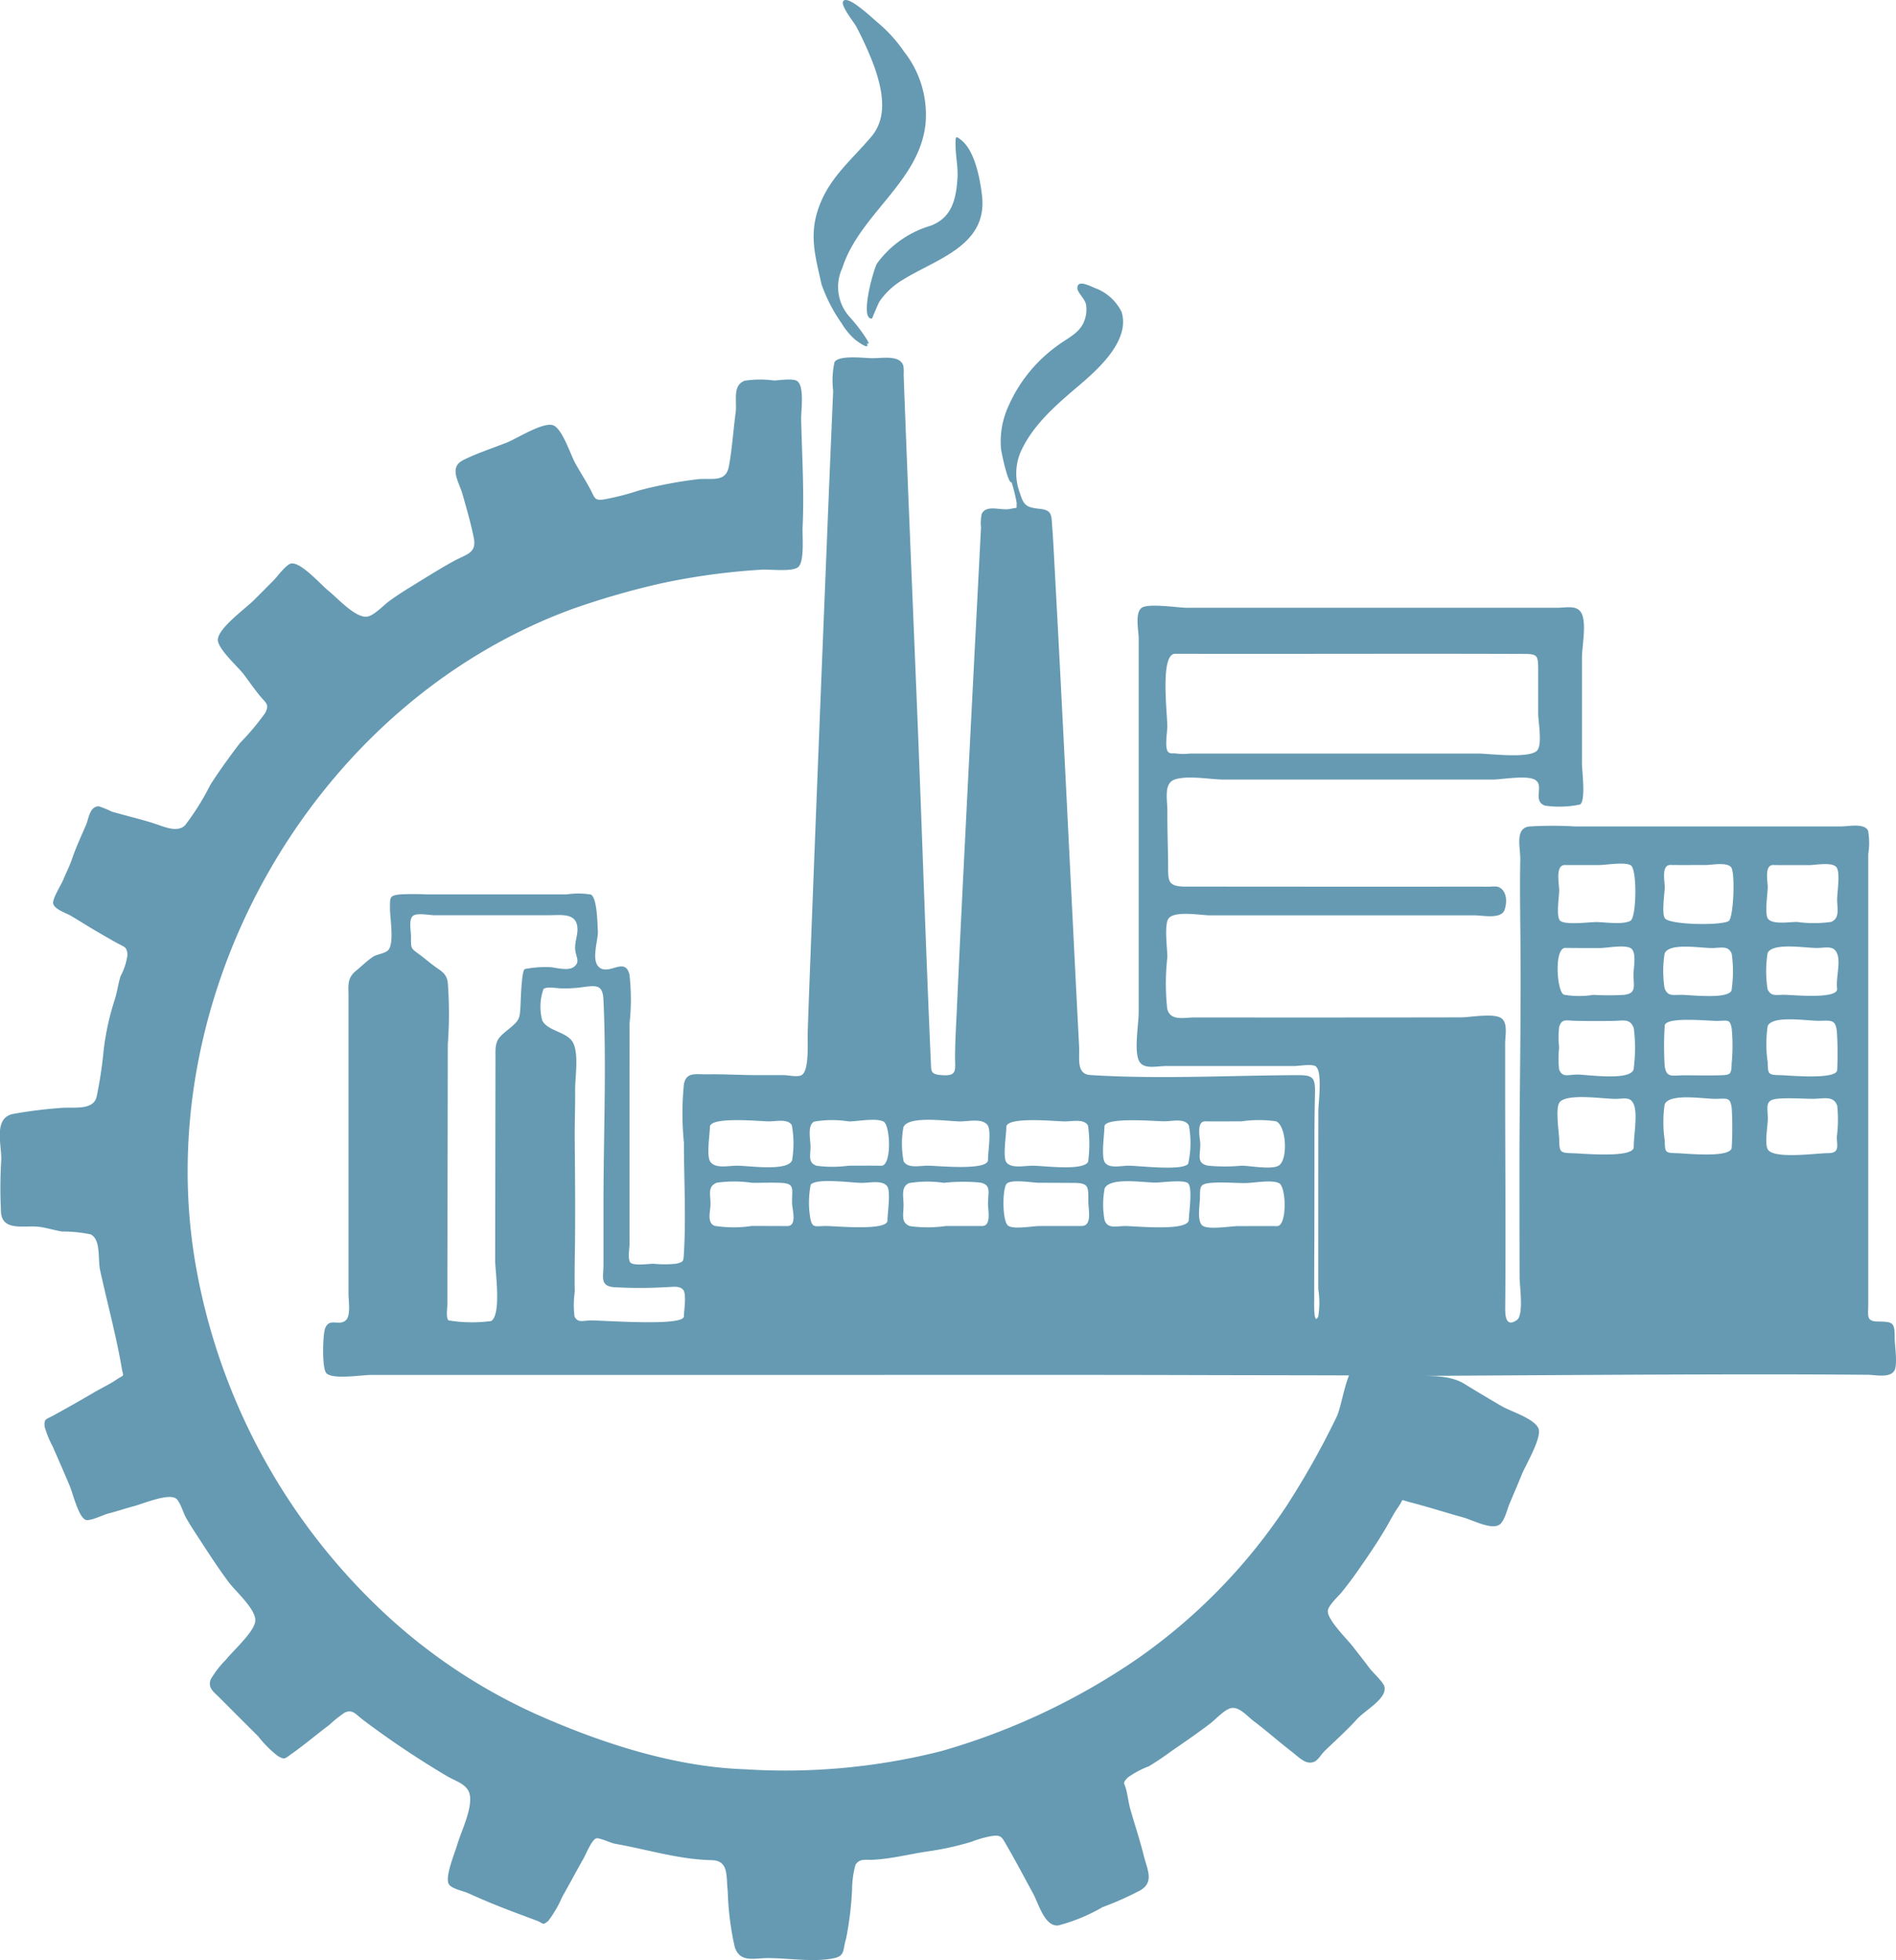 <svg viewBox="0 0 143.291 148.116" xmlns="http://www.w3.org/2000/svg"><g fill="#659ab2"><path d="M143.193 101.13c0-1.21-.1-1.254-1.279-1.27-.9-.013-.718-.46-.72-1.275V64.539a5.342 5.342 0 00-.015-1.78c-.3-.578-1.487-.309-2.065-.309h-20.063a29.789 29.789 0 00-3.465 0c-1.125.135-.672 1.571-.69 2.531-.049 2.534.014 5.074.024 7.61.021 5.294-.087 10.587-.086 15.881q0 4.033.01 8.067c0 .589.336 2.829-.206 3.209-.931.652-.884-.571-.88-1.03.044-5.337 0-10.676-.006-16.013V78.84c0-.553.227-1.56-.3-1.908-.587-.388-2.356-.057-3.038-.055l-4.188.006q-7.957.008-15.913 0c-.846 0-1.86.3-2.1-.653a17.729 17.729 0 01.012-3.914c0-.58-.251-2.44.082-2.9.454-.629 2.434-.25 3.133-.25h19.979c.652 0 2.049.317 2.295-.426.233-.7.114-1.55-.543-1.737a2.461 2.461 0 00-.566 0c-1.914-.009-3.828 0-5.742 0q-7.733 0-15.467-.007h-1.768c-1.5 0-1.33-.481-1.349-1.91-.017-1.265-.063-2.534-.054-3.8.006-.817-.3-2.084.544-2.379.982-.343 2.712 0 3.76 0h20.277c.689 0 2.617-.361 3.225.031.7.45-.249 1.566.726 1.938a7.524 7.524 0 002.661-.087c.443-.31.138-2.6.138-3.082v-7.973c0-.873.356-2.562-.016-3.361-.319-.684-1.16-.446-1.868-.446H89.687c-.611 0-2.921-.364-3.412.008-.522.4-.217 1.722-.217 2.334v28.205c0 .891-.35 2.823 0 3.638.323.745 1.318.441 2.1.441h9.659c.357 0 1.3-.174 1.6.013.555.347.219 2.779.218 3.412q-.007 3.974-.006 7.947v5.481a6.757 6.757 0 010 2.071c-.369.753-.307-1.081-.307-1.3q0-2.167.01-4.334.009-3.792.008-7.585c0-1.2.01-2.4.041-3.6.034-1.309-.178-1.421-1.431-1.415-5.146.026-10.411.317-15.545-.009-1.087-.069-.8-1.258-.852-2.185q-.139-2.627-.27-5.254c-.51-10.079-.993-20.159-1.543-30.236-.07-1.284-.129-2.57-.226-3.852-.06-.79-.011-1.159-.928-1.257-.94-.1-1.217-.21-1.494-1.157a4.172 4.172 0 01.01-3.065c.933-2.149 2.821-3.716 4.557-5.194 1.4-1.2 3.758-3.337 3.107-5.457a3.634 3.634 0 00-2.038-1.82c-.547-.245-1.372-.628-1.3.083.028.261.575.784.645 1.154a2.358 2.358 0 01-.059 1.054c-.307 1.094-1.242 1.432-2.077 2.056a11.159 11.159 0 00-3.736 4.614 6.4 6.4 0 00-.55 3.181c.024.267.534 2.713.8 2.537a12.751 12.751 0 01.387 1.578c-.049.476.159.3-.489.441-.717.155-1.8-.368-2.157.385a3.44 3.44 0 00-.052 1.024l-.25 4.85q-.418 8.114-.829 16.228c-.257 5.1-.517 10.2-.745 15.3-.053 1.173-.128 2.35-.137 3.525-.009 1.113.216 1.577-1.053 1.472-.8-.066-.745-.289-.775-.946-.389-8.634-.659-17.275-1.009-25.91-.352-8.7-.727-17.394-1.05-26.092a2.87 2.87 0 00-.021-.645c-.254-.844-1.569-.571-2.371-.58-.6-.006-2.506-.255-2.833.3a6.507 6.507 0 00-.1 2.166q-.266 6.12-.509 12.241-.646 15.843-1.252 31.688c-.056 1.5-.112 3.005-.161 4.508-.025.786.124 2.832-.425 3.245-.289.217-1.037.028-1.391.026h-2.03c-1.226 0-2.453-.08-3.679-.06-.973.016-1.626-.2-1.832.728a22.152 22.152 0 000 4.442c0 2.759.164 5.574 0 8.328-.038.647-.014.677-.6.815a8.317 8.317 0 01-1.709 0c-.33 0-1.456.175-1.727-.082-.234-.222-.073-1.155-.073-1.425-.011-5.549 0-11.1 0-16.649a16.752 16.752 0 00-.007-3.7c-.325-1.277-1.371-.091-2.134-.446-.875-.407-.212-2.121-.254-2.835-.038-.634-.057-2.532-.535-2.762a5.958 5.958 0 00-1.817-.01H32.216a19.279 19.279 0 00-1.955 0c-.852.087-.778.213-.787 1.065-.008.674.338 2.6-.125 3.134-.239.275-.884.318-1.19.534-.431.3-.87.725-1.275 1.058-.667.549-.547 1.137-.546 1.929v22.468c0 .526.185 1.617-.189 1.98-.515.5-1.258-.236-1.582.639-.167.452-.258 3.022.107 3.382.494.486 2.66.126 3.321.124q2.141-.006 4.281 0h25.18c11.173 0 22.345-.021 33.518.011 3.66.01 7.319.011 10.978.023-.411 1.023-.647 2.565-.949 3.159a62.149 62.149 0 01-3.792 6.736 43.059 43.059 0 01-11.229 11.5 50.893 50.893 0 01-14.84 6.995 48 48 0 01-14.884 1.37c-5.244-.178-10.693-1.94-15.464-4.039a42.353 42.353 0 01-12.4-8.379 47.023 47.023 0 01-13.573-25.498c-3.663-20.5 8.751-42.533 28.417-49.751a59.905 59.905 0 016.681-1.932 50.461 50.461 0 017.641-1.044c.571-.05 2.364.2 2.788-.22.46-.452.28-2.359.308-2.945.129-2.725-.044-5.474-.109-8.193-.015-.651.274-2.548-.319-2.908-.348-.211-1.38-.034-1.753-.033a7.733 7.733 0 00-2.2.02c-.951.365-.557 1.54-.679 2.423-.183 1.32-.265 2.781-.517 4.075-.243 1.251-1.375.822-2.406.954a32.194 32.194 0 00-4.391.843 19.194 19.194 0 01-2.685.683c-.7.083-.64-.138-1.013-.831-.349-.648-.75-1.266-1.106-1.909s-.966-2.564-1.645-2.859c-.733-.319-2.8 1.006-3.5 1.282-1.088.431-2.287.816-3.326 1.338-1.11.558-.326 1.618-.049 2.586.3 1.062.639 2.218.853 3.314.221 1.137-.567 1.211-1.5 1.721-1.11.607-2.165 1.28-3.242 1.939-.567.347-1.115.7-1.652 1.092-.408.3-1.128 1.067-1.631 1.168-.879.176-2.276-1.395-2.956-1.939-.577-.462-2.033-2.136-2.791-2.074-.389.032-1.087 1.006-1.357 1.277q-.745.751-1.494 1.5c-.64.64-2.721 2.125-2.724 3 0 .694 1.555 2.063 1.96 2.608.382.513.75 1.038 1.15 1.537.529.66.821.7.459 1.392a19.235 19.235 0 01-1.9 2.26c-.786 1.035-1.533 2.055-2.233 3.152a19.532 19.532 0 01-1.9 3.046c-.594.615-1.632.107-2.381-.132-1.039-.331-2.13-.583-3.178-.888a7.082 7.082 0 00-.976-.4c-.7.01-.752.926-.97 1.427-.378.869-.755 1.681-1.064 2.585-.183.537-.449 1.045-.664 1.569-.141.343-.823 1.423-.748 1.764.1.449.966.713 1.308.912.624.362 1.228.758 1.852 1.121.541.315 1.084.632 1.632.936.614.34.778.286.824.9a4.75 4.75 0 01-.516 1.609c-.192.581-.259 1.2-.445 1.78a19.638 19.638 0 00-.847 3.89 31.016 31.016 0 01-.522 3.44c-.248 1.126-1.883.747-2.866.875a33.062 33.062 0 00-3.5.448c-1.411.346-.841 2.211-.84 3.4a34.889 34.889 0 00-.016 4.107c.161 1.307 1.643.919 2.716 1 .634.05 1.26.27 1.89.369a10.193 10.193 0 012.162.216c.79.389.534 1.871.714 2.7.529 2.431 1.215 4.948 1.639 7.411.127.738.244.426-.422.877-.514.348-1.106.622-1.643.936-1.027.6-2.064 1.194-3.108 1.763-.562.306-.715.243-.658.848a7.931 7.931 0 00.618 1.511c.431.992.875 1.989 1.294 3 .227.549.665 2.37 1.206 2.528.351.1 1.337-.393 1.693-.482.655-.162 1.274-.382 1.922-.55s2.622-1.005 3.194-.582c.313.232.551 1.086.749 1.436.339.6.723 1.173 1.1 1.751.692 1.067 1.385 2.13 2.147 3.15.523.7 2.166 2.124 1.987 3-.17.838-1.667 2.159-2.2 2.835a7.1 7.1 0 00-1.166 1.511c-.22.643.24.93.685 1.377q1.451 1.456 2.908 2.906a8.445 8.445 0 001.5 1.5c.512.271.457.23 1.012-.16.982-.691 1.9-1.477 2.866-2.2a9.149 9.149 0 011.165-.93c.59-.26.789.087 1.382.55a68.712 68.712 0 006.253 4.194c.767.474 1.717.656 1.831 1.555.14 1.1-.681 2.7-.979 3.737-.158.55-.966 2.452-.6 2.958.241.33 1.1.494 1.462.658q.978.447 1.978.853c1.049.427 2.127.817 3.17 1.211.558.211.414.395.881.031a8.565 8.565 0 001.053-1.81c.544-.955 1.055-1.925 1.6-2.883.167-.293.645-1.463.975-1.551.245-.066 1.1.352 1.413.406 2.449.429 4.8 1.187 7.31 1.241 1.322.029 1.079 1.206 1.219 2.342a21.486 21.486 0 00.531 4.23c.4 1.192 1.413.831 2.513.828 1.55 0 3.513.334 5.02 0 .818-.181.622-.663.878-1.466a25.068 25.068 0 00.452-3.692 7.192 7.192 0 01.258-1.889c.319-.5.733-.351 1.344-.383 1.428-.076 2.781-.438 4.188-.642a21.847 21.847 0 003.238-.718 8.079 8.079 0 011.526-.432c.737-.089.742.043 1.175.787.675 1.16 1.3 2.363 1.944 3.539.422.766.871 2.519 1.9 2.432a13.432 13.432 0 003.356-1.385 23.1 23.1 0 002.872-1.28c1.053-.638.5-1.568.24-2.63-.29-1.17-.676-2.314-1.008-3.48-.135-.475-.189-.954-.3-1.432-.149-.623-.331-.485.081-.953a6.766 6.766 0 011.607-.865 20.176 20.176 0 001.68-1.126c1.006-.689 2-1.374 2.971-2.114.4-.3 1.142-1.13 1.646-1.174.6-.052 1.175.649 1.64 1 .98.737 1.894 1.554 2.865 2.3.33.254.86.781 1.274.825.667.071.8-.47 1.241-.893.836-.806 1.658-1.54 2.446-2.408.588-.647 2.312-1.565 2.042-2.458-.108-.356-.9-1.07-1.136-1.392-.4-.548-.828-1.074-1.241-1.612s-1.944-2.031-1.894-2.7c.031-.409.843-1.14 1.1-1.466.379-.479.748-.962 1.1-1.463.745-1.067 1.483-2.135 2.144-3.255.323-.547.619-1.14.982-1.66.464-.664.077-.569.841-.373 1.376.353 2.734.792 4.105 1.172.693.192 2.135.969 2.729.513.365-.28.562-1.157.727-1.548.315-.747.636-1.49.939-2.242.253-.627 1.521-2.753 1.259-3.443-.286-.753-2.106-1.306-2.754-1.682q-1.445-.838-2.866-1.712c-1.115-.686-2.717-.586-4.005-.586 7.58-.048 15.6-.1 23.182-.119 3.785-.008 7.57-.005 11.355.029.565.005 1.615.257 1.971-.3.277-.436.033-1.932.034-2.455zM88.812 49.402c8.791.021 17.583-.023 26.373.011 1.023 0 1.06.132 1.064 1.193v3.307c0 .594.3 2.176-.025 2.728-.429.736-3.68.3-4.509.3H89.941a4.884 4.884 0 01-1.04 0c-.22-.053-.433.065-.621-.128-.276-.283-.058-1.542-.059-1.917-.002-1.021-.563-5.496.591-5.494zM39.676 73.224c-.257.029-.314 2.27-.33 2.586-.062 1.2-.049 1.257-.95 1.993-.674.55-.945.776-.95 1.663v.7l-.01 6.584-.014 8.491c0 .807.491 4.08-.3 4.582a10.775 10.775 0 01-3.229-.05c-.2-.194-.082-.956-.082-1.254v-2.723l.017-8.3q.009-4.283.014-8.567a31.813 31.813 0 000-4.692c-.108-.7-.5-.849-1.041-1.251-.383-.283-.745-.6-1.128-.88-.644-.476-.614-.409-.611-1.349 0-.43-.189-1.259.142-1.544.3-.257 1.221-.056 1.617-.056h8.694c.918 0 2.069-.2 2.127.995.027.554-.234 1.068-.165 1.649.064.538.39.9-.116 1.268-.424.309-1.29.066-1.733.016a8.2 8.2 0 00-1.952.139zm12.009 26.245c0 .79-6.226.285-7.1.31-.53.015-.921.2-1.165-.3a7.113 7.113 0 01.019-1.871c-.03-1.335.008-2.664.02-4 .022-2.508 0-5.015-.023-7.523-.01-1.24.042-2.479.031-3.72-.009-.983.3-2.74-.173-3.6-.443-.8-1.924-.853-2.313-1.659a3.955 3.955 0 01.094-2.37c.224-.2.962-.068 1.259-.055a9.424 9.424 0 001.744-.094c1.074-.145 1.478-.143 1.53.991.233 5.1 0 10.265 0 15.371v4.61c0 .915-.274 1.583.723 1.7a33.043 33.043 0 004.04 0c.4 0 .976-.136 1.256.2s.058 1.589.058 2.011zm1.966-14.31c-.009-.817 3.817-.423 4.472-.425.568 0 1.4-.21 1.717.279a7.656 7.656 0 01.021 2.673c-.353.848-3.274.4-4.166.4-.662 0-1.649.249-2.023-.317-.292-.443-.021-2.088-.021-2.61zm5.836 7.488q-1.338-.008-2.676-.008a9.071 9.071 0 01-2.815-.012c-.585-.255-.306-1.059-.3-1.63.007-.76-.242-1.322.465-1.624a9.359 9.359 0 012.7.008c.7 0 1.416-.026 2.121 0 1.146.035.853.479.88 1.541.01.495.413 1.729-.377 1.724zm7.585-.421c.009.806-3.962.416-4.618.416-.887 0-1.057.184-1.215-.583a7.077 7.077 0 01.031-2.54c.439-.525 3.116-.134 3.867-.134.6 0 1.558-.232 1.916.26.281.388.011 2.1.017 2.58zm-.474-4.135c-.821-.017-1.642-.005-2.463-.005a9.069 9.069 0 01-2.415.006c-.673-.226-.466-.765-.463-1.435 0-.553-.267-1.636.282-1.906a8.033 8.033 0 012.619-.013c.651 0 2.054-.283 2.618.013.512.268.642 3.356-.18 3.339zm7.625 4.553h-2.752a9.622 9.622 0 01-2.7.006c-.709-.262-.486-.877-.485-1.592 0-.623-.218-1.379.419-1.658a8.5 8.5 0 012.632-.019 13.221 13.221 0 012.776-.016c.822.194.556.735.556 1.6-.008.457.282 1.68-.449 1.678zm.448-5c.016.848-3.873.439-4.556.441-.608 0-1.505.229-1.823-.331a7.039 7.039 0 01-.021-2.556c.328-.939 3.368-.461 4.3-.461.658 0 1.7-.258 2.077.3.286.431.011 2.087.02 2.605zm7.077 5h-3.2c-.518 0-1.9.269-2.343-.015-.476-.3-.458-2.836-.125-3.18.354-.366 1.943-.074 2.443-.073.87 0 1.749.006 2.63.01 1.173.005 1.091.3 1.1 1.456.005.582.298 1.796-.508 1.798zm.492-4.872c-.305.735-3.415.314-4.193.314-.635 0-1.642.244-2-.276-.274-.4.014-2.147.007-2.639-.012-.833 3.761-.432 4.425-.434.58 0 1.433-.212 1.744.3a9.856 9.856 0 01.015 2.731zm7.608 4.394c-.011.906-4.065.474-4.818.478-.679 0-1.313.235-1.549-.445a6.408 6.408 0 01.005-2.4c.415-.871 2.961-.427 3.867-.438.418 0 2.156-.247 2.447.065.339.362.051 2.261.045 2.736zm-.045-4.241c-.378.58-3.7.161-4.518.161-.578 0-1.492.248-1.8-.277-.27-.46-.014-2.168-.017-2.681 0-.742 3.846-.4 4.519-.4.617 0 1.569-.255 1.863.328a7.1 7.1 0 01-.05 2.865zm6.723 4.725c-.99-.012-1.981 0-2.971 0-.534 0-2.248.293-2.67-.033-.448-.346-.2-1.589-.2-2.1.01-.869-.017-1.059.854-1.134.838-.073 1.722.016 2.563.016.612 0 2.036-.284 2.572.015.55.299.598 3.24-.151 3.231zm.1-4.563c-.575.313-2.133 0-2.8 0a13.8 13.8 0 01-2.516 0c-.935-.184-.573-.81-.6-1.678-.012-.38-.319-1.683.367-1.676.916.01 1.832 0 2.748 0a9.1 9.1 0 012.606-.005c.808.327.92 2.962.195 3.355zm37.4-22.722c.9.014 1.81 0 2.715.006.459 0 1.749-.259 2.055.168s.037 1.908.046 2.476c.011.651.21 1.4-.468 1.651a9.259 9.259 0 01-2.567 0c-.594 0-1.809.213-2.182-.229-.286-.34-.026-1.954-.027-2.405.002-.432-.279-1.683.429-1.671zm-15.747 0c.868.008 1.735 0 2.6 0 .495 0 1.986-.262 2.385.036.469.35.419 3.906-.039 4.173-.558.325-1.974.1-2.61.1-.492 0-2.38.257-2.724-.122-.295-.324-.055-1.834-.055-2.263.003-.491-.321-1.934.444-1.927zm-.449 12.237c.213-.655.521-.479 1.258-.464.936.019 1.872.017 2.809.006.83-.01 1.294-.208 1.577.552a11.888 11.888 0 010 2.985c.026 1.053-3.466.525-4.246.518-.7-.007-1.126.264-1.395-.376a7.128 7.128 0 010-1.658 7.325 7.325 0 01-.002-1.566zm.475-5.973q1.3.011 2.6.009c.534 0 1.919-.28 2.359.025s.186 1.472.189 1.979c0 .892.244 1.415-.717 1.534a19.281 19.281 0 01-2.321 0 6.65 6.65 0 01-2.236-.015c-.537-.303-.737-3.543.127-3.536zm5.166 15.046c.011.862-3.922.481-4.646.465-.926-.021-.969-.084-.988-1.007-.012-.584-.3-2.352.016-2.817.488-.728 3.314-.282 4.222-.284.665 0 1.14-.2 1.4.422.306.744-.015 2.403-.004 3.221zm7.406.014c.01.846-3.48.466-4.122.45-.92-.022-.92-.036-.941-.956a9.346 9.346 0 01-.006-2.73c.366-.869 2.917-.419 3.827-.423s1.128-.15 1.241.7a25.618 25.618 0 01.001 2.955zm-.005-6.335c-.021.863-.091.874-.947.9-.877.024-1.758 0-2.635 0-.894 0-1.348.23-1.479-.692a23.948 23.948 0 010-3.041c-.006-.723 3.28-.373 3.929-.377.852-.006.994-.174 1.135.571a13.676 13.676 0 01-.003 2.636zm.005-5.622c.014.839-3.169.438-3.824.442-.686 0-.982.119-1.246-.474a8.22 8.22 0 010-2.656c.349-.828 2.71-.4 3.57-.406.7 0 1.242-.22 1.5.438a9.528 9.528 0 010 2.653zm-.234-5.132c-.609.352-4.406.289-4.808-.2-.276-.333-.021-1.934-.021-2.376 0-.416-.273-1.674.428-1.664.882.012 1.764 0 2.646.005.464 0 1.655-.248 1.953.184.31.453.17 3.835-.198 4.048zm7.508 17.535c-.866 0-4.1.474-4.547-.278-.26-.439 0-1.8 0-2.315-.006-.9-.251-1.428.736-1.519.87-.08 1.795 0 2.67.005.823 0 1.551-.271 1.839.525a10 10 0 01-.035 2.376c.024.705.219 1.206-.663 1.206zm-4.562-9.6c.375-.841 2.987-.388 3.891-.4.928-.009 1.226-.117 1.339.781a25.07 25.07 0 01.026 2.929c0 .77-3.674.412-4.273.4-.931-.024-.965-.042-.978-.984a9.264 9.264 0 01-.001-2.726zm5.248-2.836c.12.84-3.4.469-4.015.472-.642 0-.966.131-1.234-.409a8.638 8.638 0 010-2.747c.373-.809 2.845-.381 3.707-.382.681 0 1.292-.226 1.549.43.277.688-.111 1.872-.002 2.636z"/><path d="M63.602 24.425a5.212 5.212 0 00.98 1.2c.162.146 1.217.918.925.306.368.221-.111-.454-.152-.524a12.712 12.712 0 00-1.104-1.417 3.377 3.377 0 01-.59-3.745c1.3-4.048 5.764-6.455 6.278-10.809a7.7 7.7 0 00-1.615-5.534 10.731 10.731 0 00-2.008-2.21c-.362-.3-2-1.875-2.5-1.674s.724 1.646.908 2.012a25.439 25.439 0 011.327 2.939c.6 1.691 1.091 3.814-.174 5.326-1.44 1.722-3.1 3.024-3.938 5.213s-.331 3.8.143 5.959a12.037 12.037 0 001.52 2.958z"/><path d="M66.294 19.89c-.276.417-1.36 4.322-.386 4.178 0 0 .459-1.132.561-1.285a5.555 5.555 0 011.778-1.65c2.524-1.57 6.394-2.565 5.972-6.33-.135-1.2-.523-3.343-1.53-4.183-.48-.4-.477-.321-.473.322 0 .83.2 1.668.143 2.538-.1 1.6-.436 2.973-2.015 3.574a7.713 7.713 0 00-4.05 2.836z"/></g></svg>